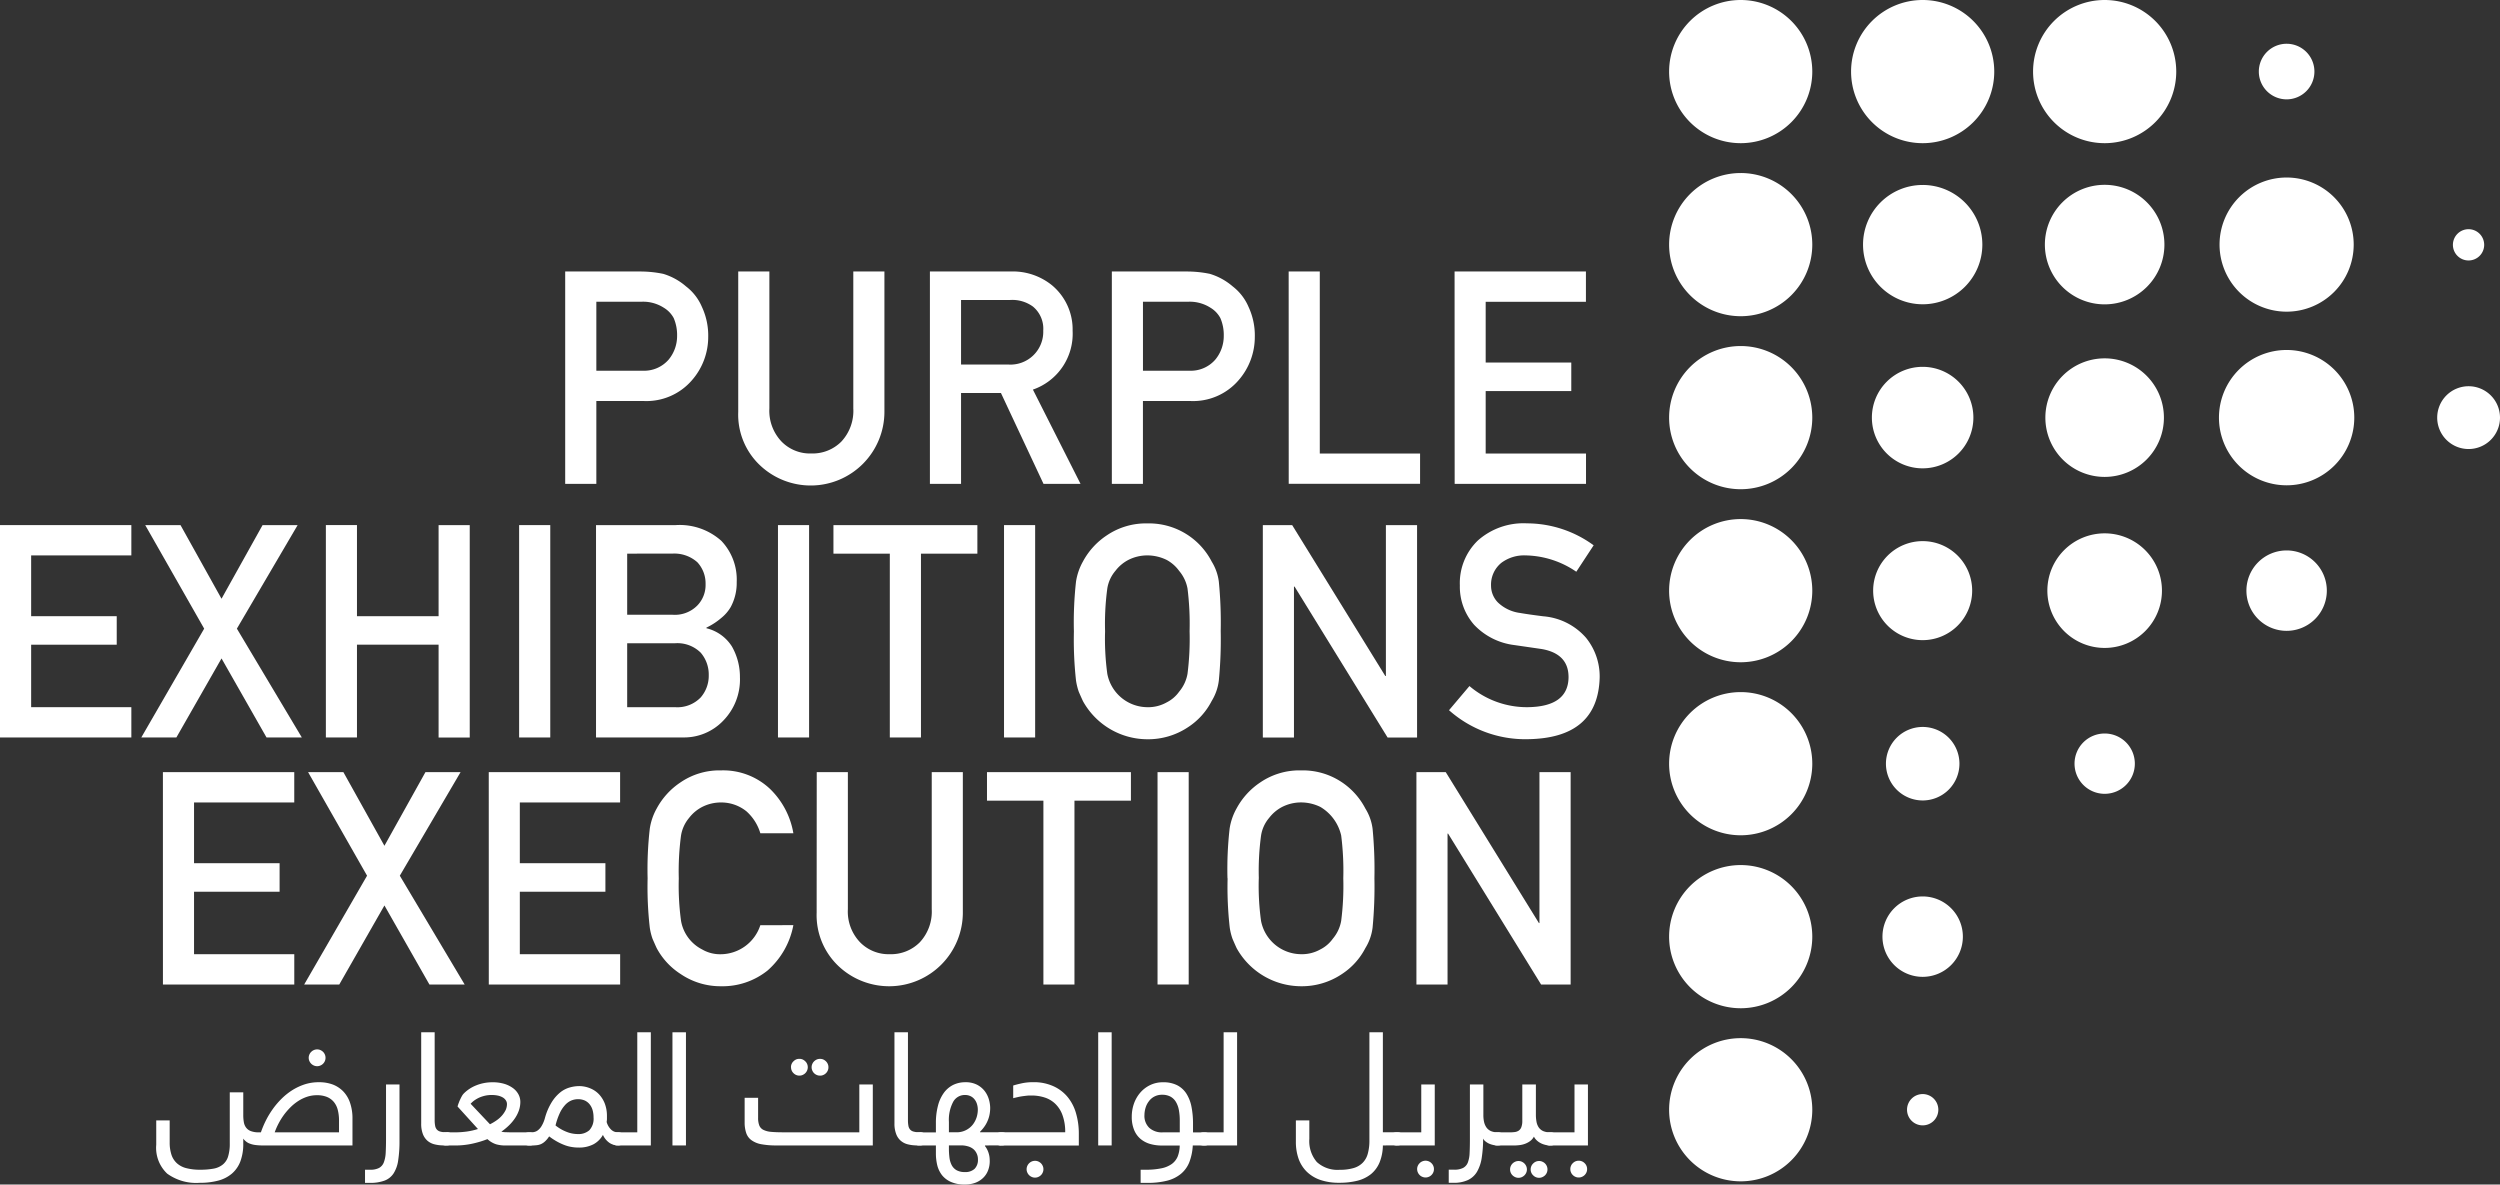 <svg xmlns="http://www.w3.org/2000/svg" width="178.908" height="84.768" viewBox="0 0 178.908 84.768">
  <rect x="0" y="0" width="178.908" height="84.768" fill="#333333" stroke="none"/>
  <g id="Purple_exhibitions_logo" data-name="Purple exhibitions logo" transform="translate(0 -0.003)">
    <path id="Path_10" data-name="Path 10" d="M47.771,24.8h5.337a8.135,8.135,0,0,1,1.676.168,4.419,4.419,0,0,1,1.635.9,3.617,3.617,0,0,1,1.133,1.459,4.852,4.852,0,0,1,.454,2.166,4.7,4.7,0,0,1-1.153,3.076,4.3,4.3,0,0,1-3.458,1.5H50v5.931H47.771ZM50,31.9h3.306a2.322,2.322,0,0,0,1.873-.8,2.637,2.637,0,0,0,.6-1.676,3.077,3.077,0,0,0-.241-1.288,1.919,1.919,0,0,0-.709-.742,2.742,2.742,0,0,0-1.6-.43H50Z" transform="translate(-7.324 -5.368)" fill="#fff"/>
    <path id="Path_11" data-name="Path 11" d="M60.154,24.8h2.229V34.6a3.192,3.192,0,0,0,.869,2.369,2.843,2.843,0,0,0,2.134.854,2.9,2.9,0,0,0,2.151-.854,3.223,3.223,0,0,0,.852-2.369V24.8h2.227V34.846a5.276,5.276,0,0,1-8.929,3.8,4.99,4.99,0,0,1-1.533-3.8Z" transform="translate(-7.324 -5.368)" fill="#fff"/>
    <path id="Path_12" data-name="Path 12" d="M73.871,24.8h5.754a4.45,4.45,0,0,1,3,1,4.112,4.112,0,0,1,1.459,3.242,4.228,4.228,0,0,1-2.842,4.21l3.407,6.744H82l-3.045-6.5H76.1v6.5H73.871ZM76.1,31.458h3.382a2.346,2.346,0,0,0,2.5-2.424,2.052,2.052,0,0,0-.738-1.724,2.509,2.509,0,0,0-1.641-.471H76.1Z" transform="translate(-7.324 -5.368)" fill="#fff"/>
    <path id="Path_13" data-name="Path 13" d="M86.891,24.8h5.336a8.149,8.149,0,0,1,1.676.168,4.478,4.478,0,0,1,1.638.9,3.656,3.656,0,0,1,1.13,1.459,4.837,4.837,0,0,1,.451,2.166,4.7,4.7,0,0,1-1.15,3.076,4.291,4.291,0,0,1-3.456,1.5h-3.4v5.931H86.891Zm2.227,7.1h3.31a2.318,2.318,0,0,0,1.872-.8,2.638,2.638,0,0,0,.6-1.676,3.046,3.046,0,0,0-.242-1.288,1.915,1.915,0,0,0-.707-.742,2.745,2.745,0,0,0-1.6-.43H89.118Z" transform="translate(-7.324 -5.368)" fill="#fff"/>
    <path id="Path_14" data-name="Path 14" d="M92.221,19.429h2.227v13.03h7.177v2.167h-9.4Z" fill="#fff"/>
    <path id="Path_15" data-name="Path 15" d="M104.094,19.429h9.4V21.6H106.32v4.345h6.126v2.042H106.32v4.474H113.5v2.167h-9.4Z" fill="#fff"/>
    <path id="Path_16" data-name="Path 16" d="M0,37.581H9.4V39.75H2.229V44.1H8.353V46.14H2.229v4.471H9.4v2.168H0Z" fill="#fff"/>
    <path id="Path_17" data-name="Path 17" d="M15.853,47.122l-3.231,5.657H10.111l4.5-7.788-4.219-7.41h2.525l2.935,5.27,2.938-5.27H21.3l-4.348,7.41L21.6,52.779H19.073Z" fill="#fff"/>
    <path id="Path_18" data-name="Path 18" d="M31.387,46.138H25.546v6.641H23.32v-15.2h2.226V44.1h5.841V37.581h2.229v15.2H31.387Z" fill="#fff"/>
    <rect id="Rectangle_75" data-name="Rectangle 75" width="2.229" height="15.198" transform="translate(37.15 37.581)" fill="#fff"/>
    <path id="Path_19" data-name="Path 19" d="M49.977,42.949h5.707a4.469,4.469,0,0,1,3.261,1.126,4.018,4.018,0,0,1,1.1,2.951,3.622,3.622,0,0,1-.432,1.792,2.834,2.834,0,0,1-.667.772,4.7,4.7,0,0,1-1.069.695v.045a2.975,2.975,0,0,1,1.822,1.3,4.381,4.381,0,0,1,.577,2.2,4.214,4.214,0,0,1-1.194,3.114,3.869,3.869,0,0,1-2.9,1.2H49.977Zm2.23,2.042v4.372H55.43a2.259,2.259,0,0,0,1.8-.664,2.106,2.106,0,0,0,.587-1.527,2.224,2.224,0,0,0-.587-1.563,2.469,2.469,0,0,0-1.8-.619Zm0,6.412v4.577h3.44a2.313,2.313,0,0,0,1.823-.7,2.362,2.362,0,0,0,.574-1.59,2.4,2.4,0,0,0-.574-1.61,2.371,2.371,0,0,0-1.823-.677Z" transform="translate(-7.324 -5.368)" fill="#fff"/>
    <rect id="Rectangle_76" data-name="Rectangle 76" width="2.227" height="15.198" transform="translate(55.674 37.581)" fill="#fff"/>
    <path id="Path_20" data-name="Path 20" d="M63.678,39.625H59.644V37.583h10.3v2.042H65.907V52.779H63.678Z" fill="#fff"/>
    <rect id="Rectangle_77" data-name="Rectangle 77" width="2.227" height="15.198" transform="translate(71.851 37.581)" fill="#fff"/>
    <path id="Path_21" data-name="Path 21" d="M84.175,50.549A26.5,26.5,0,0,1,84.326,47a4.251,4.251,0,0,1,.5-1.451,5.168,5.168,0,0,1,1.712-1.871,4.977,4.977,0,0,1,2.9-.85,5.05,5.05,0,0,1,4.6,2.733A3.583,3.583,0,0,1,94.548,47a30.242,30.242,0,0,1,.134,3.544,30.351,30.351,0,0,1-.134,3.524,3.6,3.6,0,0,1-.512,1.467A4.886,4.886,0,0,1,92.361,57.4a5.148,5.148,0,0,1-2.927.875A5.284,5.284,0,0,1,84.82,55.54q-.157-.343-.293-.656a4.571,4.571,0,0,1-.2-.811,26.49,26.49,0,0,1-.151-3.524m2.231,0a18.532,18.532,0,0,0,.159,3.04,2.938,2.938,0,0,0,2.862,2.391,2.685,2.685,0,0,0,1.387-.344,2.441,2.441,0,0,0,.891-.764,2.719,2.719,0,0,0,.6-1.283,19.81,19.81,0,0,0,.149-3.04,20.293,20.293,0,0,0-.149-3.062,2.713,2.713,0,0,0-.6-1.262,2.667,2.667,0,0,0-.891-.784,3.158,3.158,0,0,0-1.387-.324,3,3,0,0,0-1.355.324,2.776,2.776,0,0,0-.928.784,2.553,2.553,0,0,0-.579,1.262,18.984,18.984,0,0,0-.159,3.062" transform="translate(-7.324 -5.368)" fill="#fff"/>
    <path id="Path_22" data-name="Path 22" d="M90.372,37.581h2.1l6.665,10.8h.042v-10.8h2.231v15.2H99.3l-6.657-10.8H92.6v10.8H90.372Z" fill="#fff"/>
    <path id="Path_23" data-name="Path 23" d="M112.482,54.467a6.344,6.344,0,0,0,4.182,1.512q2.872-.041,2.91-2.118c.013-1.133-.625-1.816-1.918-2.043l-1.951-.283a4.754,4.754,0,0,1-2.886-1.449,4.122,4.122,0,0,1-1.023-2.817,4.236,4.236,0,0,1,1.284-3.214,4.91,4.91,0,0,1,3.52-1.231,8.1,8.1,0,0,1,4.771,1.571l-1.242,1.892a6.6,6.6,0,0,0-3.646-1.17,2.718,2.718,0,0,0-1.717.532,2.011,2.011,0,0,0-.738,1.648,1.711,1.711,0,0,0,.494,1.19,2.811,2.811,0,0,0,1.587.75c.4.071.956.149,1.655.238a4.534,4.534,0,0,1,3.058,1.535,4.391,4.391,0,0,1,.98,2.836q-.113,4.363-5.165,4.424a8.205,8.205,0,0,1-5.617-2.074Z" transform="translate(-7.324 -5.368)" fill="#fff"/>
    <path id="Path_24" data-name="Path 24" d="M11.658,55.26h9.4v2.168H13.886v4.346h6.123v2.042H13.886v4.472H21.06v2.169h-9.4Z" fill="#fff"/>
    <path id="Path_25" data-name="Path 25" d="M27.511,64.8,24.28,70.457H21.768l4.5-7.786-4.22-7.411h2.526l2.936,5.27,2.936-5.27h2.514l-4.348,7.411,4.64,7.786H30.73Z" fill="#fff"/>
    <path id="Path_26" data-name="Path 26" d="M34.977,55.26h9.4v2.168H37.2v4.346h6.125v2.042H37.2v4.472H44.38v2.169h-9.4Z" fill="#fff"/>
    <path id="Path_27" data-name="Path 27" d="M64.1,71.578a5.709,5.709,0,0,1-1.848,3.247,5.154,5.154,0,0,1-3.325,1.125,5.07,5.07,0,0,1-2.895-.875,5.01,5.01,0,0,1-1.715-1.856c-.107-.23-.2-.449-.293-.658a4.2,4.2,0,0,1-.2-.813,25.669,25.669,0,0,1-.155-3.522,25.658,25.658,0,0,1,.155-3.545,4.225,4.225,0,0,1,.493-1.447,5.207,5.207,0,0,1,1.715-1.879,4.938,4.938,0,0,1,2.9-.852A4.882,4.882,0,0,1,62.4,61.8,5.75,5.75,0,0,1,64.1,65H61.736a3.4,3.4,0,0,0-.992-1.566,2.866,2.866,0,0,0-1.82-.636,2.958,2.958,0,0,0-1.357.324,2.8,2.8,0,0,0-.93.782,2.6,2.6,0,0,0-.577,1.264,19.239,19.239,0,0,0-.16,3.061,18.617,18.617,0,0,0,.161,3.04,2.837,2.837,0,0,0,1.511,2.047,2.533,2.533,0,0,0,1.352.343,3,3,0,0,0,2.812-2.078Z" transform="translate(-7.324 -5.368)" fill="#fff"/>
    <path id="Path_28" data-name="Path 28" d="M65.772,60.628H68v9.806A3.179,3.179,0,0,0,68.87,72.8,2.848,2.848,0,0,0,71,73.656a2.9,2.9,0,0,0,2.151-.855,3.226,3.226,0,0,0,.851-2.368V60.628h2.226V70.676a5.274,5.274,0,0,1-8.926,3.805,5.016,5.016,0,0,1-1.536-3.8Z" transform="translate(-7.324 -5.368)" fill="#fff"/>
    <path id="Path_29" data-name="Path 29" d="M74.669,57.3H70.632V55.26h10.3V57.3h-4.04V70.457H74.669Z" fill="#fff"/>
    <rect id="Rectangle_78" data-name="Rectangle 78" width="2.23" height="15.197" transform="translate(82.837 55.26)" fill="#fff"/>
    <path id="Path_30" data-name="Path 30" d="M95.166,68.226a25.823,25.823,0,0,1,.153-3.551,4.246,4.246,0,0,1,.5-1.453,5.192,5.192,0,0,1,1.713-1.871,4.963,4.963,0,0,1,2.9-.848,5.018,5.018,0,0,1,2.927.852,5.076,5.076,0,0,1,1.676,1.879,3.593,3.593,0,0,1,.516,1.449,30.689,30.689,0,0,1,.131,3.543,30.846,30.846,0,0,1-.131,3.524,3.605,3.605,0,0,1-.516,1.467,4.9,4.9,0,0,1-1.676,1.858,5.143,5.143,0,0,1-2.927.875,5.291,5.291,0,0,1-4.614-2.733c-.105-.229-.2-.447-.29-.657a4.133,4.133,0,0,1-.2-.81,25.852,25.852,0,0,1-.153-3.524m2.231,0a18.359,18.359,0,0,0,.161,3.04,2.938,2.938,0,0,0,2.862,2.39,2.677,2.677,0,0,0,1.385-.343,2.433,2.433,0,0,0,.89-.764,2.693,2.693,0,0,0,.6-1.283,19.647,19.647,0,0,0,.15-3.04,20.134,20.134,0,0,0-.15-3.062,3.2,3.2,0,0,0-1.488-2.045,3.164,3.164,0,0,0-1.385-.324,3,3,0,0,0-1.354.324,2.814,2.814,0,0,0-.929.783,2.539,2.539,0,0,0-.578,1.262,18.812,18.812,0,0,0-.161,3.062" transform="translate(-7.324 -5.368)" fill="#fff"/>
    <path id="Path_31" data-name="Path 31" d="M101.363,55.26h2.1l6.667,10.8h.038V55.26H112.4v15.2h-2.114l-6.655-10.8h-.04v10.8h-2.227Z" fill="#fff"/>
    <path id="Path_32" data-name="Path 32" d="M26.162,87.343a4.017,4.017,0,0,1-.6-.037,1.685,1.685,0,0,1-.4-.109.886.886,0,0,1-.257-.159.969.969,0,0,1-.172-.186v.353a3.551,3.551,0,0,1-.208,1.281,2.175,2.175,0,0,1-.605.872,2.465,2.465,0,0,1-.975.5,5,5,0,0,1-1.323.159,3.541,3.541,0,0,1-2.334-.657,2.541,2.541,0,0,1-.783-2.065V85.549h.962v1.56a2.787,2.787,0,0,0,.135.923,1.423,1.423,0,0,0,.407.607,1.592,1.592,0,0,0,.679.336,3.811,3.811,0,0,0,.957.105,5.179,5.179,0,0,0,.976-.08,1.444,1.444,0,0,0,.658-.3,1.181,1.181,0,0,0,.371-.577,3.106,3.106,0,0,0,.117-.931V83.542h.966v1.613a2.864,2.864,0,0,0,.04.517.9.9,0,0,0,.161.392.762.762,0,0,0,.338.251,1.583,1.583,0,0,0,.574.091h.148a7.126,7.126,0,0,1,.359-.853,6.213,6.213,0,0,1,.5-.825,5.618,5.618,0,0,1,.638-.745,4.543,4.543,0,0,1,.77-.608,4.008,4.008,0,0,1,.883-.409,3.277,3.277,0,0,1,1-.148,2.8,2.8,0,0,1,1.012.171,2.093,2.093,0,0,1,.758.514,2.186,2.186,0,0,1,.47.818,3.4,3.4,0,0,1,.164,1.107v1.915Zm5.423-.938v-.84a3.016,3.016,0,0,0-.087-.755,1.439,1.439,0,0,0-.277-.571,1.267,1.267,0,0,0-.492-.364A1.86,1.86,0,0,0,30,83.748a2.216,2.216,0,0,0-.7.111,2.779,2.779,0,0,0-.626.3,3.444,3.444,0,0,0-.559.45,4.661,4.661,0,0,0-.475.549,5.014,5.014,0,0,0-.657,1.244Zm-2.169-5.337a.56.56,0,0,1,.049-.231.57.57,0,0,1,.131-.191.6.6,0,0,1,.19-.129.589.589,0,0,1,.236-.047.568.568,0,0,1,.231.047.655.655,0,0,1,.191.129.6.6,0,0,1,.129.657.6.6,0,0,1-.32.32.57.57,0,0,1-.231.049.59.59,0,0,1-.236-.049.615.615,0,0,1-.321-.32.56.56,0,0,1-.049-.234" transform="translate(-7.324 -5.368)" fill="#fff"/>
    <path id="Path_33" data-name="Path 33" d="M34.949,82.978h.964v4.033a8.909,8.909,0,0,1-.094,1.4,2.312,2.312,0,0,1-.328.93,1.321,1.321,0,0,1-.653.52,2.909,2.909,0,0,1-1.052.16h-.34V89.08h.377a1.288,1.288,0,0,0,.631-.129.757.757,0,0,0,.336-.393,2.243,2.243,0,0,0,.135-.679c.015-.275.024-.607.024-.988Z" transform="translate(-7.324 -5.368)" fill="#fff"/>
    <path id="Path_34" data-name="Path 34" d="M39.706,86.857a.528.528,0,0,1-.1.383.489.489,0,0,1-.35.1h-.166a2.613,2.613,0,0,1-.661-.075,1.219,1.219,0,0,1-.512-.256,1.206,1.206,0,0,1-.332-.486,2.048,2.048,0,0,1-.119-.75v-6.53h.964v6.284a2.061,2.061,0,0,0,.033.4.547.547,0,0,0,.117.269.485.485,0,0,0,.246.153,1.362,1.362,0,0,0,.415.048h.022a.387.387,0,0,1,.447.455" transform="translate(-7.324 -5.368)" fill="#fff"/>
    <path id="Path_35" data-name="Path 35" d="M39.254,87.346a.471.471,0,0,1-.344-.11.461.461,0,0,1-.109-.346.51.51,0,0,1,.108-.384.472.472,0,0,1,.345-.1h.613a6.563,6.563,0,0,0,.856-.057,5.057,5.057,0,0,0,.805-.182l-1.46-1.611a2.138,2.138,0,0,1,.086-.26,2.464,2.464,0,0,1,.114-.268c.04-.09.082-.167.124-.241a.83.83,0,0,1,.131-.171,2.62,2.62,0,0,1,.895-.579,3.075,3.075,0,0,1,1.143-.215,2.861,2.861,0,0,1,.877.12,2.04,2.04,0,0,1,.626.32,1.341,1.341,0,0,1,.375.45,1.146,1.146,0,0,1,.122.517,1.861,1.861,0,0,1-.1.6,2.442,2.442,0,0,1-.281.563,3.206,3.206,0,0,1-.428.512,4.39,4.39,0,0,1-.549.453,1.407,1.407,0,0,0,.268.037c.094,0,.195.008.3.008h1.441a.492.492,0,0,1,.345.107.469.469,0,0,1,.108.348.528.528,0,0,1-.1.383.491.491,0,0,1-.35.106h-1.75a2.344,2.344,0,0,1-.633-.086,1.676,1.676,0,0,1-.625-.37,7.072,7.072,0,0,1-1.113.332,5.769,5.769,0,0,1-1.183.124ZM42.5,83.732a2.171,2.171,0,0,0-.444.046,2.326,2.326,0,0,0-.411.13,2.249,2.249,0,0,0-.357.2,1.853,1.853,0,0,0-.285.251l1.385,1.468a3.469,3.469,0,0,0,.5-.3,2.116,2.116,0,0,0,.38-.348,1.823,1.823,0,0,0,.251-.387,1.052,1.052,0,0,0,.085-.41.485.485,0,0,0-.067-.245.667.667,0,0,0-.2-.209,1.239,1.239,0,0,0-.345-.144,2.052,2.052,0,0,0-.486-.051" transform="translate(-7.324 -5.368)" fill="#fff"/>
    <path id="Path_36" data-name="Path 36" d="M50.476,86.58a1.718,1.718,0,0,1-.671.674,2.214,2.214,0,0,1-1.078.24,2.92,2.92,0,0,1-.465-.037,2.607,2.607,0,0,1-.5-.127,3.991,3.991,0,0,1-.54-.246,4.79,4.79,0,0,1-.6-.39,1.685,1.685,0,0,1-.294.357,1.071,1.071,0,0,1-.3.2,1.04,1.04,0,0,1-.322.077,3.015,3.015,0,0,1-.375.018h-.122a.484.484,0,0,1-.344-.107.468.468,0,0,1-.109-.344.522.522,0,0,1,.107-.386.488.488,0,0,1,.346-.1h.1a1.161,1.161,0,0,0,.272-.036.641.641,0,0,0,.266-.141,1.081,1.081,0,0,0,.254-.313,2.231,2.231,0,0,0,.222-.546,4.309,4.309,0,0,1,.486-1.13,2.833,2.833,0,0,1,.611-.7,1.914,1.914,0,0,1,.669-.347,2.536,2.536,0,0,1,.648-.1,2.06,2.06,0,0,1,.814.155,1.809,1.809,0,0,1,.642.433,2.067,2.067,0,0,1,.418.679,2.49,2.49,0,0,1,.148.874c0,.074,0,.144,0,.215s-.012.14-.021.211a1.194,1.194,0,0,0,.321.547.686.686,0,0,0,.473.192.466.466,0,0,1,.341.106.474.474,0,0,1,.107.344.535.535,0,0,1-.105.385.468.468,0,0,1-.343.1,1.068,1.068,0,0,1-.589-.177,1.371,1.371,0,0,1-.477-.586M49.8,85.34a1.873,1.873,0,0,0-.072-.538,1.175,1.175,0,0,0-.213-.409.968.968,0,0,0-.348-.268,1.2,1.2,0,0,0-.478-.093,1.283,1.283,0,0,0-.506.106,1.309,1.309,0,0,0-.444.34,2.267,2.267,0,0,0-.371.586,4.614,4.614,0,0,0-.288.848,2.972,2.972,0,0,0,.795.459,2.2,2.2,0,0,0,.8.157,1.162,1.162,0,0,0,.825-.275,1.2,1.2,0,0,0,.3-.914" transform="translate(-7.324 -5.368)" fill="#fff"/>
    <path id="Path_37" data-name="Path 37" d="M51.539,87.343a.471.471,0,0,1-.343-.107.459.459,0,0,1-.109-.346.505.505,0,0,1,.109-.384.472.472,0,0,1,.343-.1H52.93V79.245H53.9v8.1Z" transform="translate(-7.324 -5.368)" fill="#fff"/>
    <rect id="Rectangle_79" data-name="Rectangle 79" width="0.966" height="8.098" transform="translate(48.123 73.877)" fill="#fff"/>
    <path id="Path_38" data-name="Path 38" d="M69.784,87.343H62.909a5.823,5.823,0,0,1-1.1-.087,1.718,1.718,0,0,1-.708-.29,1.044,1.044,0,0,1-.375-.512,2.335,2.335,0,0,1-.113-.767V83.932h.964v1.418a1.5,1.5,0,0,0,.082.557.6.6,0,0,0,.291.318,1.514,1.514,0,0,0,.558.145c.237.023.534.033.9.033H68.82V82.978h.965Zm-5.856-5.6a.581.581,0,0,1,.046-.231.57.57,0,0,1,.132-.189.656.656,0,0,1,.189-.133.59.59,0,0,1,.236-.045.578.578,0,0,1,.232.045.651.651,0,0,1,.191.133.564.564,0,0,1,.13.189.582.582,0,0,1,.047.231.6.6,0,0,1-.177.426.61.61,0,0,1-.191.129.544.544,0,0,1-.232.047A.555.555,0,0,1,64.3,82.3a.612.612,0,0,1-.189-.129.58.58,0,0,1-.132-.192.574.574,0,0,1-.046-.234m1.473,0a.565.565,0,0,1,.048-.231.572.572,0,0,1,.128-.189.647.647,0,0,1,.194-.133.59.59,0,0,1,.236-.045.583.583,0,0,1,.231.045.65.65,0,0,1,.191.133.575.575,0,0,1,.129.189.563.563,0,0,1,.046.231.558.558,0,0,1-.046.234.586.586,0,0,1-.129.192.608.608,0,0,1-.191.129.548.548,0,0,1-.231.047.555.555,0,0,1-.236-.047.606.606,0,0,1-.194-.129.584.584,0,0,1-.128-.192.558.558,0,0,1-.048-.234" transform="translate(-7.324 -5.368)" fill="#fff"/>
    <path id="Path_39" data-name="Path 39" d="M73.579,86.857a.528.528,0,0,1-.1.383.486.486,0,0,1-.35.1H72.96a2.6,2.6,0,0,1-.66-.075,1.213,1.213,0,0,1-.512-.256,1.185,1.185,0,0,1-.332-.486,2.044,2.044,0,0,1-.122-.75v-6.53H72.3v6.284a2.259,2.259,0,0,0,.031.4.557.557,0,0,0,.117.269.477.477,0,0,0,.25.153,1.339,1.339,0,0,0,.41.048h.025a.388.388,0,0,1,.447.455" transform="translate(-7.324 -5.368)" fill="#fff"/>
    <path id="Path_40" data-name="Path 40" d="M77.812,87.343v.045a1.452,1.452,0,0,1,.183.3,1.584,1.584,0,0,1,.1.285,1.518,1.518,0,0,1,.047.264c.007.084.011.163.011.236a1.816,1.816,0,0,1-.111.632,1.455,1.455,0,0,1-.334.531,1.611,1.611,0,0,1-.555.366,2.076,2.076,0,0,1-.779.137,2.365,2.365,0,0,1-.989-.182,1.682,1.682,0,0,1-.642-.48,1.915,1.915,0,0,1-.343-.708,3.581,3.581,0,0,1-.1-.852v-.571H73.125a.468.468,0,0,1-.343-.107.46.46,0,0,1-.109-.346.52.52,0,0,1,.106-.384.481.481,0,0,1,.346-.1H74.3v-.659a4.827,4.827,0,0,1,.145-1.238,2.715,2.715,0,0,1,.416-.922,1.86,1.86,0,0,1,.658-.571,1.948,1.948,0,0,1,.883-.2,1.772,1.772,0,0,1,.844.18,1.655,1.655,0,0,1,.547.454,1.827,1.827,0,0,1,.3.6,2.291,2.291,0,0,1,.092.6,2.534,2.534,0,0,1-.056.531,2.229,2.229,0,0,1-.153.453,2.127,2.127,0,0,1-.23.392,2.933,2.933,0,0,1-.287.335V86.4H79a.481.481,0,0,1,.343.107.469.469,0,0,1,.111.348.518.518,0,0,1-.106.383.489.489,0,0,1-.348.1ZM75.231,86.4h.512a1.457,1.457,0,0,0,1.213-.57,1.724,1.724,0,0,0,.264-.52A1.909,1.909,0,0,0,77.3,84.8a1.369,1.369,0,0,0-.078-.472.966.966,0,0,0-.2-.332.777.777,0,0,0-.29-.2.9.9,0,0,0-.343-.064.947.947,0,0,0-.858.5,2.748,2.748,0,0,0-.3,1.423Zm0,.941v.217a5.328,5.328,0,0,0,.04.666,1.62,1.62,0,0,0,.165.538.905.905,0,0,0,.347.355,1.176,1.176,0,0,0,.585.13.959.959,0,0,0,.706-.236.9.9,0,0,0,.235-.66,1.308,1.308,0,0,0-.012-.176.946.946,0,0,0-.062-.215.991.991,0,0,0-.125-.221.891.891,0,0,0-.219-.2,1.09,1.09,0,0,0-.337-.143,1.7,1.7,0,0,0-.48-.058Z" transform="translate(-7.324 -5.368)" fill="#fff"/>
    <path id="Path_41" data-name="Path 41" d="M83.553,86.4a3.42,3.42,0,0,0-.194-1.225,2.109,2.109,0,0,0-.516-.812,1.944,1.944,0,0,0-.769-.454,3.061,3.061,0,0,0-.938-.14c-.113,0-.227,0-.348.015s-.237.027-.351.045-.223.041-.328.065-.2.046-.277.067v-.907c.149-.047.351-.1.6-.155a3.787,3.787,0,0,1,.822-.083,3.375,3.375,0,0,1,1.483.3,2.818,2.818,0,0,1,1.022.8,3.248,3.248,0,0,1,.583,1.177,5.212,5.212,0,0,1,.186,1.423v.832H79a.395.395,0,0,1-.454-.456.518.518,0,0,1,.108-.384A.475.475,0,0,1,79,86.4Zm-2.761,2.643a.576.576,0,0,1,.048-.232.6.6,0,0,1,.13-.192.621.621,0,0,1,.19-.129.6.6,0,0,1,.237-.047.58.58,0,0,1,.23.047.652.652,0,0,1,.191.129.574.574,0,0,1,.128.192.544.544,0,0,1,.048.232.528.528,0,0,1-.048.234.567.567,0,0,1-.128.192.63.63,0,0,1-.191.128.549.549,0,0,1-.23.049.564.564,0,0,1-.237-.049.6.6,0,0,1-.19-.128.588.588,0,0,1-.13-.192.558.558,0,0,1-.048-.234" transform="translate(-7.324 -5.368)" fill="#fff"/>
    <rect id="Rectangle_80" data-name="Rectangle 80" width="0.963" height="8.098" transform="translate(78.591 73.877)" fill="#fff"/>
    <path id="Path_42" data-name="Path 42" d="M92.683,87.346a3.9,3.9,0,0,1-.249,1.2,2.076,2.076,0,0,1-.6.83,2.529,2.529,0,0,1-.985.488,5.565,5.565,0,0,1-1.421.157h-.477V89.08H89.3a5.341,5.341,0,0,0,1.132-.1,1.962,1.962,0,0,0,.751-.312,1.272,1.272,0,0,0,.422-.54,2.233,2.233,0,0,0,.143-.779H90.469a3.042,3.042,0,0,1-.851-.117,1.87,1.87,0,0,1-.683-.365,1.652,1.652,0,0,1-.454-.644,2.421,2.421,0,0,1-.164-.947,2.809,2.809,0,0,1,.151-.911,2.447,2.447,0,0,1,.443-.784,2.18,2.18,0,0,1,.705-.55,2.063,2.063,0,0,1,.944-.209,2.174,2.174,0,0,1,1,.209,1.728,1.728,0,0,1,.66.594,2.72,2.72,0,0,1,.367.934,6.129,6.129,0,0,1,.113,1.217v.634h.8a.479.479,0,0,1,.343.1.472.472,0,0,1,.111.348.527.527,0,0,1-.107.383.484.484,0,0,1-.347.106Zm-3.46-2.169a1.187,1.187,0,0,0,.341.9,1.34,1.34,0,0,0,.974.329h1.214v-.85a4.058,4.058,0,0,0-.066-.756,1.713,1.713,0,0,0-.217-.583,1.031,1.031,0,0,0-.388-.371,1.23,1.23,0,0,0-.587-.13,1.141,1.141,0,0,0-.956.469,1.44,1.44,0,0,0-.235.466,1.864,1.864,0,0,0-.079.527" transform="translate(-7.324 -5.368)" fill="#fff"/>
    <path id="Path_43" data-name="Path 43" d="M93.5,87.343a.473.473,0,0,1-.345-.107.463.463,0,0,1-.109-.346.514.514,0,0,1,.108-.384.476.476,0,0,1,.346-.1h1.39V79.245h.964v8.1Z" transform="translate(-7.324 -5.368)" fill="#fff"/>
    <path id="Path_44" data-name="Path 44" d="M106.287,87.343a3.335,3.335,0,0,1-.238,1.218,2.15,2.15,0,0,1-.613.833,2.551,2.551,0,0,1-.964.471,5.207,5.207,0,0,1-1.294.149,4.091,4.091,0,0,1-1.358-.2,2.608,2.608,0,0,1-.975-.588,2.457,2.457,0,0,1-.59-.929,3.658,3.658,0,0,1-.194-1.226V85.549h.963v1.325a2.3,2.3,0,0,0,.537,1.655,2.188,2.188,0,0,0,1.642.556,3.362,3.362,0,0,0,.974-.121,1.5,1.5,0,0,0,.657-.373,1.466,1.466,0,0,0,.373-.659,3.468,3.468,0,0,0,.116-.969V79.245h.964V86.4H107.3a.486.486,0,0,1,.345.107.469.469,0,0,1,.111.348.517.517,0,0,1-.108.383.487.487,0,0,1-.348.1Z" transform="translate(-7.324 -5.368)" fill="#fff"/>
    <path id="Path_45" data-name="Path 45" d="M107.3,87.346a.469.469,0,0,1-.344-.11.462.462,0,0,1-.111-.346.537.537,0,0,1,.106-.384.5.5,0,0,1,.349-.1h1.734V82.978H110v4.368Zm1.439,1.687a.552.552,0,0,1,.048-.231.575.575,0,0,1,.13-.189.552.552,0,0,1,.192-.131.593.593,0,0,1,.656.131.543.543,0,0,1,.129.189.536.536,0,0,1,.047.231.548.548,0,0,1-.047.237.567.567,0,0,1-.129.19.557.557,0,0,1-.191.128.581.581,0,0,1-.464,0,.531.531,0,0,1-.192-.128.6.6,0,0,1-.13-.19.563.563,0,0,1-.048-.237" transform="translate(-7.324 -5.368)" fill="#fff"/>
    <path id="Path_46" data-name="Path 46" d="M114.491,87.343a1.36,1.36,0,0,1-.322-.038,1.482,1.482,0,0,1-.3-.1,1.252,1.252,0,0,1-.244-.155.593.593,0,0,1-.164-.2,8.881,8.881,0,0,1-.1,1.377,2.851,2.851,0,0,1-.332.99,1.509,1.509,0,0,1-.651.6,2.406,2.406,0,0,1-1.049.2H111v-.94h.377a1.353,1.353,0,0,0,.653-.127.741.741,0,0,0,.34-.393,2.155,2.155,0,0,0,.124-.68c.014-.274.021-.6.021-.987V82.978h.964v2.179a2.232,2.232,0,0,0,.052.515,1.122,1.122,0,0,0,.174.392.8.8,0,0,0,.314.251,1.159,1.159,0,0,0,.475.087.487.487,0,0,1,.346.107.473.473,0,0,1,.111.348.518.518,0,0,1-.106.383.5.5,0,0,1-.351.1" transform="translate(-7.324 -5.368)" fill="#fff"/>
    <path id="Path_47" data-name="Path 47" d="M114.491,87.343a.487.487,0,0,1-.343-.107.466.466,0,0,1-.109-.347.508.508,0,0,1,.109-.383.467.467,0,0,1,.343-.1h.856a2.816,2.816,0,0,0,.375-.022.649.649,0,0,0,.291-.106.517.517,0,0,0,.185-.25,1.247,1.247,0,0,0,.067-.448v-2.6h.972v2.179a2.73,2.73,0,0,0,.049.515,1.059,1.059,0,0,0,.164.392.782.782,0,0,0,.313.251,1.245,1.245,0,0,0,.5.087.477.477,0,0,1,.341.107.465.465,0,0,1,.112.348.526.526,0,0,1-.109.385.488.488,0,0,1-.344.1,1.351,1.351,0,0,1-.368-.048,1.407,1.407,0,0,1-.34-.131,1.261,1.261,0,0,1-.272-.2.9.9,0,0,1-.186-.254.974.974,0,0,1-.285.328,1.488,1.488,0,0,1-.375.195,1.773,1.773,0,0,1-.412.09,3.461,3.461,0,0,1-.4.022Zm.9,1.714a.562.562,0,0,1,.046-.231.619.619,0,0,1,.129-.191.643.643,0,0,1,.194-.129.528.528,0,0,1,.233-.048.535.535,0,0,1,.234.048.629.629,0,0,1,.19.129.641.641,0,0,1,.13.191.583.583,0,0,1,0,.465.6.6,0,0,1-.13.191.628.628,0,0,1-.19.129.582.582,0,0,1-.234.048.574.574,0,0,1-.233-.048.643.643,0,0,1-.194-.129.586.586,0,0,1-.129-.191.561.561,0,0,1-.046-.235m1.472,0a.583.583,0,0,1,.18-.422.6.6,0,0,1,.187-.129.545.545,0,0,1,.238-.048.507.507,0,0,1,.229.048.592.592,0,0,1,.323.32.608.608,0,0,1,0,.465.62.62,0,0,1-.129.191.659.659,0,0,1-.195.129.551.551,0,0,1-.229.048.592.592,0,0,1-.238-.048.6.6,0,0,1-.187-.129.552.552,0,0,1-.133-.191.579.579,0,0,1-.047-.235" transform="translate(-7.324 -5.368)" fill="#fff"/>
    <path id="Path_48" data-name="Path 48" d="M118.262,87.346a.472.472,0,0,1-.345-.11.462.462,0,0,1-.111-.346.526.526,0,0,1,.108-.384.492.492,0,0,1,.348-.1H120V82.978h.962v4.368Zm1.44,1.687a.536.536,0,0,1,.048-.231.5.5,0,0,1,.129-.189.575.575,0,0,1,.189-.131.608.608,0,0,1,.237-.047.593.593,0,0,1,.231.047.6.6,0,0,1,.191.131.571.571,0,0,1,.129.189.551.551,0,0,1,.046.231.563.563,0,0,1-.046.237.6.6,0,0,1-.129.19.578.578,0,0,1-.191.128.527.527,0,0,1-.231.048.541.541,0,0,1-.237-.048.551.551,0,0,1-.189-.128.525.525,0,0,1-.129-.19.547.547,0,0,1-.048-.237" transform="translate(-7.324 -5.368)" fill="#fff"/>
    <path id="Path_49" data-name="Path 49" d="M137.017,10.493a5.123,5.123,0,1,0-5.124,5.124,5.123,5.123,0,0,0,5.124-5.124" transform="translate(-7.324 -5.368)" fill="#fff"/>
    <path id="Path_50" data-name="Path 50" d="M150.039,10.493a5.123,5.123,0,1,0-5.123,5.124,5.122,5.122,0,0,0,5.123-5.124" transform="translate(-7.324 -5.368)" fill="#fff"/>
    <path id="Path_51" data-name="Path 51" d="M163.063,10.493a5.123,5.123,0,1,0-5.124,5.124,5.123,5.123,0,0,0,5.124-5.124" transform="translate(-7.324 -5.368)" fill="#fff"/>
    <path id="Path_52" data-name="Path 52" d="M172.951,10.493a1.989,1.989,0,1,0-1.989,1.988,1.989,1.989,0,0,0,1.989-1.988" transform="translate(-7.324 -5.368)" fill="#fff"/>
    <path id="Path_53" data-name="Path 53" d="M137.017,22.875A5.123,5.123,0,1,0,131.893,28a5.123,5.123,0,0,0,5.124-5.125" transform="translate(-7.324 -5.368)" fill="#fff"/>
    <path id="Path_54" data-name="Path 54" d="M149.187,22.875a4.269,4.269,0,1,0-4.27,4.271,4.269,4.269,0,0,0,4.27-4.271" transform="translate(-7.324 -5.368)" fill="#fff"/>
    <path id="Path_55" data-name="Path 55" d="M162.216,22.875a4.277,4.277,0,1,0-4.277,4.277,4.277,4.277,0,0,0,4.277-4.277" transform="translate(-7.324 -5.368)" fill="#fff"/>
    <path id="Path_56" data-name="Path 56" d="M166.162,22.875a4.8,4.8,0,1,0,4.8-4.8,4.8,4.8,0,0,0-4.8,4.8" transform="translate(-7.324 -5.368)" fill="#fff"/>
    <path id="Path_57" data-name="Path 57" d="M137.017,35.257a5.123,5.123,0,1,0-5.124,5.124,5.123,5.123,0,0,0,5.124-5.124" transform="translate(-7.324 -5.368)" fill="#fff"/>
    <path id="Path_58" data-name="Path 58" d="M148.546,35.257a3.632,3.632,0,1,0-3.63,3.63,3.632,3.632,0,0,0,3.63-3.63" transform="translate(-7.324 -5.368)" fill="#fff"/>
    <path id="Path_59" data-name="Path 59" d="M162.181,35.257a4.242,4.242,0,1,0-4.242,4.243,4.241,4.241,0,0,0,4.242-4.243" transform="translate(-7.324 -5.368)" fill="#fff"/>
    <path id="Path_60" data-name="Path 60" d="M166.12,35.257a4.842,4.842,0,1,0,4.841-4.84,4.842,4.842,0,0,0-4.841,4.84" transform="translate(-7.324 -5.368)" fill="#fff"/>
    <path id="Path_61" data-name="Path 61" d="M186.232,35.257a2.247,2.247,0,1,0-2.249,2.248,2.247,2.247,0,0,0,2.249-2.248" transform="translate(-7.324 -5.368)" fill="#fff"/>
    <path id="Path_62" data-name="Path 62" d="M137.017,47.64a5.123,5.123,0,1,0-5.124,5.124,5.123,5.123,0,0,0,5.124-5.124" transform="translate(-7.324 -5.368)" fill="#fff"/>
    <path id="Path_63" data-name="Path 63" d="M148.459,47.639a3.543,3.543,0,1,0-3.542,3.543,3.543,3.543,0,0,0,3.542-3.543" transform="translate(-7.324 -5.368)" fill="#fff"/>
    <path id="Path_64" data-name="Path 64" d="M162.04,47.639a4.1,4.1,0,1,0-4.1,4.1,4.1,4.1,0,0,0,4.1-4.1" transform="translate(-7.324 -5.368)" fill="#fff"/>
    <path id="Path_65" data-name="Path 65" d="M173.839,47.639a2.877,2.877,0,1,0-2.876,2.877,2.877,2.877,0,0,0,2.876-2.877" transform="translate(-7.324 -5.368)" fill="#fff"/>
    <path id="Path_66" data-name="Path 66" d="M137.017,60.022a5.123,5.123,0,1,0-5.124,5.124,5.123,5.123,0,0,0,5.124-5.124" transform="translate(-7.324 -5.368)" fill="#fff"/>
    <path id="Path_67" data-name="Path 67" d="M142.288,60.022a2.63,2.63,0,1,0,2.628-2.628,2.63,2.63,0,0,0-2.628,2.628" transform="translate(-7.324 -5.368)" fill="#fff"/>
    <path id="Path_68" data-name="Path 68" d="M160.1,60.022a2.158,2.158,0,1,0-2.157,2.157,2.158,2.158,0,0,0,2.157-2.157" transform="translate(-7.324 -5.368)" fill="#fff"/>
    <path id="Path_69" data-name="Path 69" d="M137.017,72.4a5.123,5.123,0,1,0-5.124,5.124,5.123,5.123,0,0,0,5.124-5.124" transform="translate(-7.324 -5.368)" fill="#fff"/>
    <path id="Path_70" data-name="Path 70" d="M147.793,72.4a2.877,2.877,0,1,0-2.877,2.877,2.876,2.876,0,0,0,2.877-2.877" transform="translate(-7.324 -5.368)" fill="#fff"/>
    <path id="Path_71" data-name="Path 71" d="M137.017,84.787a5.123,5.123,0,1,0-5.124,5.124,5.123,5.123,0,0,0,5.124-5.124" transform="translate(-7.324 -5.368)" fill="#fff"/>
    <path id="Path_72" data-name="Path 72" d="M146.037,84.787a1.12,1.12,0,1,0-1.12,1.119,1.12,1.12,0,0,0,1.12-1.119" transform="translate(-7.324 -5.368)" fill="#fff"/>
    <path id="Path_73" data-name="Path 73" d="M185.1,22.891a1.119,1.119,0,1,0-1.121,1.12,1.119,1.119,0,0,0,1.121-1.12" transform="translate(-7.324 -5.368)" fill="#fff"/>
  </g>
</svg>
